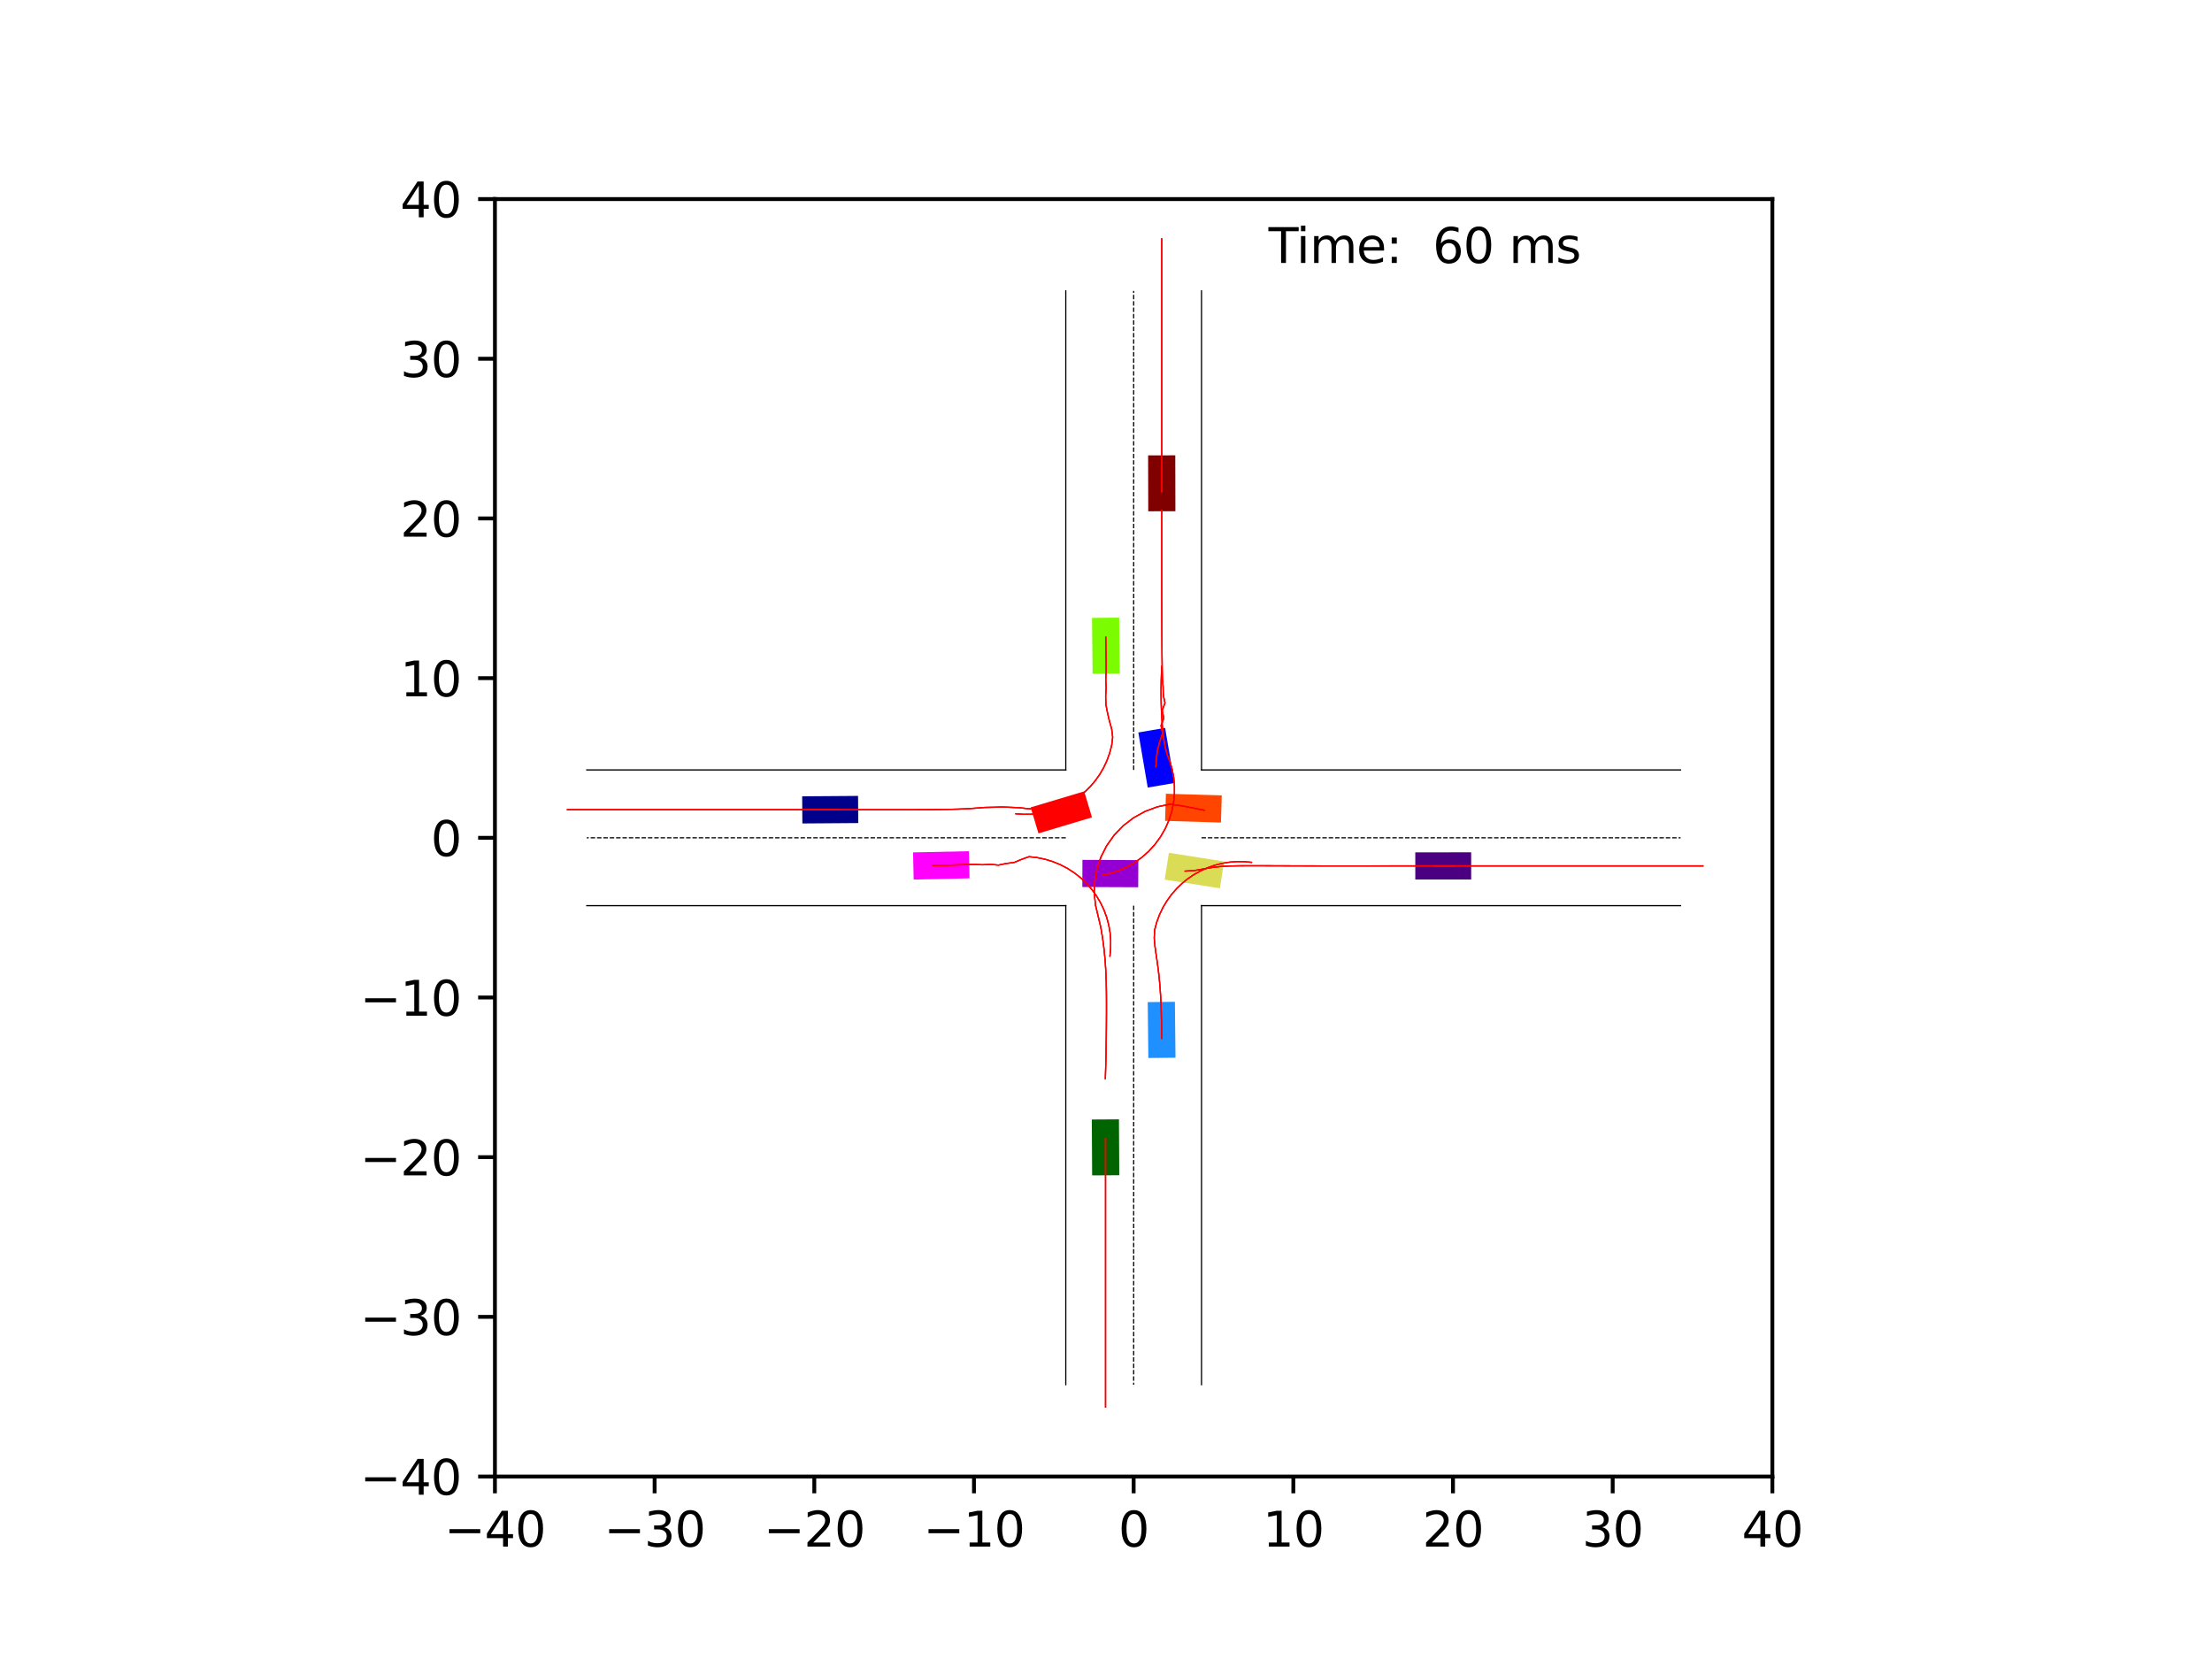 <?xml version="1.0" encoding="utf-8" standalone="no"?>
<!DOCTYPE svg PUBLIC "-//W3C//DTD SVG 1.1//EN"
  "http://www.w3.org/Graphics/SVG/1.1/DTD/svg11.dtd">
<svg xmlns:xlink="http://www.w3.org/1999/xlink" width="460.8pt" height="345.6pt" viewBox="0 0 460.8 345.6" xmlns="http://www.w3.org/2000/svg" version="1.1">
 <defs>
  <style type="text/css">*{stroke-linejoin: round; stroke-linecap: butt}</style>
 </defs>
 <g id="figure_1">
  <g id="patch_1">
   <path d="M 0 345.6 
L 460.8 345.6 
L 460.8 0 
L 0 0 
z
" style="fill: #ffffff"/>
  </g>
  <g id="axes_1">
   <g id="patch_2">
    <path d="M 103.104 307.584 
L 369.216 307.584 
L 369.216 41.472 
L 103.104 41.472 
z
" style="fill: #ffffff"/>
   </g>
   <g id="patch_3">
    <path d="M 178.75 165.803 
L 167.108 165.888 
L 167.149 171.542 
L 178.791 171.458 
z
" clip-path="url(#pd0ef933ae7)" style="fill: #00008b"/>
   </g>
   <g id="patch_4">
    <path d="M 244.856 106.497 
L 244.83 94.854 
L 239.175 94.867 
L 239.201 106.509 
z
" clip-path="url(#pd0ef933ae7)" style="fill: #800000"/>
   </g>
   <g id="patch_5">
    <path d="M 227.443 233.214 
L 227.512 244.856 
L 233.166 244.822 
L 233.098 233.18 
z
" clip-path="url(#pd0ef933ae7)" style="fill: #006400"/>
   </g>
   <g id="patch_6">
    <path d="M 294.833 183.215 
L 306.475 183.208 
L 306.472 177.553 
L 294.829 177.56 
z
" clip-path="url(#pd0ef933ae7)" style="fill: #4b0082"/>
   </g>
   <g id="patch_7">
    <path d="M 244.669 163.11 
L 242.709 151.634 
L 237.135 152.586 
L 239.094 164.062 
z
" clip-path="url(#pd0ef933ae7)" style="fill: #0000ff"/>
   </g>
   <g id="patch_8">
    <path d="M 225.861 164.854 
L 214.707 168.192 
L 216.329 173.61 
L 227.482 170.272 
z
" clip-path="url(#pd0ef933ae7)" style="fill: #ff0000"/>
   </g>
   <g id="patch_9">
    <path d="M 242.62 183.24 
L 254.122 185.047 
L 254.999 179.46 
L 243.498 177.653 
z
" clip-path="url(#pd0ef933ae7)" style="fill: #dbdc56"/>
   </g>
   <g id="patch_10">
    <path d="M 225.468 184.78 
L 237.11 184.832 
L 237.135 179.177 
L 225.493 179.126 
z
" clip-path="url(#pd0ef933ae7)" style="fill: #9400d3"/>
   </g>
   <g id="patch_11">
    <path d="M 244.875 220.338 
L 244.749 208.696 
L 239.095 208.758 
L 239.221 220.399 
z
" clip-path="url(#pd0ef933ae7)" style="fill: #1e90ff"/>
   </g>
   <g id="patch_12">
    <path d="M 254.516 165.699 
L 242.879 165.347 
L 242.708 170.999 
L 254.345 171.351 
z
" clip-path="url(#pd0ef933ae7)" style="fill: #ff4500"/>
   </g>
   <g id="patch_13">
    <path d="M 227.484 128.722 
L 227.604 140.364 
L 233.259 140.306 
L 233.139 128.664 
z
" clip-path="url(#pd0ef933ae7)" style="fill: #7cfc00"/>
   </g>
   <g id="patch_14">
    <path d="M 190.33 183.224 
L 201.97 182.971 
L 201.847 177.317 
L 190.207 177.571 
z
" clip-path="url(#pd0ef933ae7)" style="fill: #ff00ff"/>
   </g>
   <g id="matplotlib.axis_1">
    <g id="xtick_1">
     <g id="line2d_1">
      <defs>
       <path id="m651c348da2" d="M 0 0 
L 0 3.5 
" style="stroke: #000000; stroke-width: 0.8"/>
      </defs>
      <g>
       <use xlink:href="#m651c348da2" x="103.104" y="307.584" style="stroke: #000000; stroke-width: 0.8"/>
      </g>
     </g>
     <g id="text_1">
      <!-- −40 -->
      <g transform="translate(92.552 322.182) scale(0.1 -0.1)">
       <defs>
        <path id="DejaVuSans-2212" d="M 678 2272 
L 4684 2272 
L 4684 1741 
L 678 1741 
L 678 2272 
z
" transform="scale(0.016)"/>
        <path id="DejaVuSans-34" d="M 2419 4116 
L 825 1625 
L 2419 1625 
L 2419 4116 
z
M 2253 4666 
L 3047 4666 
L 3047 1625 
L 3713 1625 
L 3713 1100 
L 3047 1100 
L 3047 0 
L 2419 0 
L 2419 1100 
L 313 1100 
L 313 1709 
L 2253 4666 
z
" transform="scale(0.016)"/>
        <path id="DejaVuSans-30" d="M 2034 4250 
Q 1547 4250 1301 3770 
Q 1056 3291 1056 2328 
Q 1056 1369 1301 889 
Q 1547 409 2034 409 
Q 2525 409 2770 889 
Q 3016 1369 3016 2328 
Q 3016 3291 2770 3770 
Q 2525 4250 2034 4250 
z
M 2034 4750 
Q 2819 4750 3233 4129 
Q 3647 3509 3647 2328 
Q 3647 1150 3233 529 
Q 2819 -91 2034 -91 
Q 1250 -91 836 529 
Q 422 1150 422 2328 
Q 422 3509 836 4129 
Q 1250 4750 2034 4750 
z
" transform="scale(0.016)"/>
       </defs>
       <use xlink:href="#DejaVuSans-2212"/>
       <use xlink:href="#DejaVuSans-34" x="83.789"/>
       <use xlink:href="#DejaVuSans-30" x="147.412"/>
      </g>
     </g>
    </g>
    <g id="xtick_2">
     <g id="line2d_2">
      <g>
       <use xlink:href="#m651c348da2" x="136.368" y="307.584" style="stroke: #000000; stroke-width: 0.8"/>
      </g>
     </g>
     <g id="text_2">
      <!-- −30 -->
      <g transform="translate(125.816 322.182) scale(0.1 -0.1)">
       <defs>
        <path id="DejaVuSans-33" d="M 2597 2516 
Q 3050 2419 3304 2112 
Q 3559 1806 3559 1356 
Q 3559 666 3084 287 
Q 2609 -91 1734 -91 
Q 1441 -91 1130 -33 
Q 819 25 488 141 
L 488 750 
Q 750 597 1062 519 
Q 1375 441 1716 441 
Q 2309 441 2620 675 
Q 2931 909 2931 1356 
Q 2931 1769 2642 2001 
Q 2353 2234 1838 2234 
L 1294 2234 
L 1294 2753 
L 1863 2753 
Q 2328 2753 2575 2939 
Q 2822 3125 2822 3475 
Q 2822 3834 2567 4026 
Q 2313 4219 1838 4219 
Q 1578 4219 1281 4162 
Q 984 4106 628 3988 
L 628 4550 
Q 988 4650 1302 4700 
Q 1616 4750 1894 4750 
Q 2613 4750 3031 4423 
Q 3450 4097 3450 3541 
Q 3450 3153 3228 2886 
Q 3006 2619 2597 2516 
z
" transform="scale(0.016)"/>
       </defs>
       <use xlink:href="#DejaVuSans-2212"/>
       <use xlink:href="#DejaVuSans-33" x="83.789"/>
       <use xlink:href="#DejaVuSans-30" x="147.412"/>
      </g>
     </g>
    </g>
    <g id="xtick_3">
     <g id="line2d_3">
      <g>
       <use xlink:href="#m651c348da2" x="169.632" y="307.584" style="stroke: #000000; stroke-width: 0.8"/>
      </g>
     </g>
     <g id="text_3">
      <!-- −20 -->
      <g transform="translate(159.08 322.182) scale(0.1 -0.1)">
       <defs>
        <path id="DejaVuSans-32" d="M 1228 531 
L 3431 531 
L 3431 0 
L 469 0 
L 469 531 
Q 828 903 1448 1529 
Q 2069 2156 2228 2338 
Q 2531 2678 2651 2914 
Q 2772 3150 2772 3378 
Q 2772 3750 2511 3984 
Q 2250 4219 1831 4219 
Q 1534 4219 1204 4116 
Q 875 4013 500 3803 
L 500 4441 
Q 881 4594 1212 4672 
Q 1544 4750 1819 4750 
Q 2544 4750 2975 4387 
Q 3406 4025 3406 3419 
Q 3406 3131 3298 2873 
Q 3191 2616 2906 2266 
Q 2828 2175 2409 1742 
Q 1991 1309 1228 531 
z
" transform="scale(0.016)"/>
       </defs>
       <use xlink:href="#DejaVuSans-2212"/>
       <use xlink:href="#DejaVuSans-32" x="83.789"/>
       <use xlink:href="#DejaVuSans-30" x="147.412"/>
      </g>
     </g>
    </g>
    <g id="xtick_4">
     <g id="line2d_4">
      <g>
       <use xlink:href="#m651c348da2" x="202.896" y="307.584" style="stroke: #000000; stroke-width: 0.8"/>
      </g>
     </g>
     <g id="text_4">
      <!-- −10 -->
      <g transform="translate(192.344 322.182) scale(0.1 -0.1)">
       <defs>
        <path id="DejaVuSans-31" d="M 794 531 
L 1825 531 
L 1825 4091 
L 703 3866 
L 703 4441 
L 1819 4666 
L 2450 4666 
L 2450 531 
L 3481 531 
L 3481 0 
L 794 0 
L 794 531 
z
" transform="scale(0.016)"/>
       </defs>
       <use xlink:href="#DejaVuSans-2212"/>
       <use xlink:href="#DejaVuSans-31" x="83.789"/>
       <use xlink:href="#DejaVuSans-30" x="147.412"/>
      </g>
     </g>
    </g>
    <g id="xtick_5">
     <g id="line2d_5">
      <g>
       <use xlink:href="#m651c348da2" x="236.16" y="307.584" style="stroke: #000000; stroke-width: 0.8"/>
      </g>
     </g>
     <g id="text_5">
      <!-- 0 -->
      <g transform="translate(232.979 322.182) scale(0.1 -0.1)">
       <use xlink:href="#DejaVuSans-30"/>
      </g>
     </g>
    </g>
    <g id="xtick_6">
     <g id="line2d_6">
      <g>
       <use xlink:href="#m651c348da2" x="269.424" y="307.584" style="stroke: #000000; stroke-width: 0.8"/>
      </g>
     </g>
     <g id="text_6">
      <!-- 10 -->
      <g transform="translate(263.062 322.182) scale(0.1 -0.1)">
       <use xlink:href="#DejaVuSans-31"/>
       <use xlink:href="#DejaVuSans-30" x="63.623"/>
      </g>
     </g>
    </g>
    <g id="xtick_7">
     <g id="line2d_7">
      <g>
       <use xlink:href="#m651c348da2" x="302.688" y="307.584" style="stroke: #000000; stroke-width: 0.8"/>
      </g>
     </g>
     <g id="text_7">
      <!-- 20 -->
      <g transform="translate(296.325 322.182) scale(0.1 -0.1)">
       <use xlink:href="#DejaVuSans-32"/>
       <use xlink:href="#DejaVuSans-30" x="63.623"/>
      </g>
     </g>
    </g>
    <g id="xtick_8">
     <g id="line2d_8">
      <g>
       <use xlink:href="#m651c348da2" x="335.952" y="307.584" style="stroke: #000000; stroke-width: 0.8"/>
      </g>
     </g>
     <g id="text_8">
      <!-- 30 -->
      <g transform="translate(329.589 322.182) scale(0.1 -0.1)">
       <use xlink:href="#DejaVuSans-33"/>
       <use xlink:href="#DejaVuSans-30" x="63.623"/>
      </g>
     </g>
    </g>
    <g id="xtick_9">
     <g id="line2d_9">
      <g>
       <use xlink:href="#m651c348da2" x="369.216" y="307.584" style="stroke: #000000; stroke-width: 0.8"/>
      </g>
     </g>
     <g id="text_9">
      <!-- 40 -->
      <g transform="translate(362.853 322.182) scale(0.1 -0.1)">
       <use xlink:href="#DejaVuSans-34"/>
       <use xlink:href="#DejaVuSans-30" x="63.623"/>
      </g>
     </g>
    </g>
   </g>
   <g id="matplotlib.axis_2">
    <g id="ytick_1">
     <g id="line2d_10">
      <defs>
       <path id="m8860c357ce" d="M 0 0 
L -3.5 0 
" style="stroke: #000000; stroke-width: 0.8"/>
      </defs>
      <g>
       <use xlink:href="#m8860c357ce" x="103.104" y="307.584" style="stroke: #000000; stroke-width: 0.8"/>
      </g>
     </g>
     <g id="text_10">
      <!-- −40 -->
      <g transform="translate(74.999 311.383) scale(0.1 -0.1)">
       <use xlink:href="#DejaVuSans-2212"/>
       <use xlink:href="#DejaVuSans-34" x="83.789"/>
       <use xlink:href="#DejaVuSans-30" x="147.412"/>
      </g>
     </g>
    </g>
    <g id="ytick_2">
     <g id="line2d_11">
      <g>
       <use xlink:href="#m8860c357ce" x="103.104" y="274.32" style="stroke: #000000; stroke-width: 0.8"/>
      </g>
     </g>
     <g id="text_11">
      <!-- −30 -->
      <g transform="translate(74.999 278.119) scale(0.1 -0.1)">
       <use xlink:href="#DejaVuSans-2212"/>
       <use xlink:href="#DejaVuSans-33" x="83.789"/>
       <use xlink:href="#DejaVuSans-30" x="147.412"/>
      </g>
     </g>
    </g>
    <g id="ytick_3">
     <g id="line2d_12">
      <g>
       <use xlink:href="#m8860c357ce" x="103.104" y="241.056" style="stroke: #000000; stroke-width: 0.8"/>
      </g>
     </g>
     <g id="text_12">
      <!-- −20 -->
      <g transform="translate(74.999 244.855) scale(0.1 -0.1)">
       <use xlink:href="#DejaVuSans-2212"/>
       <use xlink:href="#DejaVuSans-32" x="83.789"/>
       <use xlink:href="#DejaVuSans-30" x="147.412"/>
      </g>
     </g>
    </g>
    <g id="ytick_4">
     <g id="line2d_13">
      <g>
       <use xlink:href="#m8860c357ce" x="103.104" y="207.792" style="stroke: #000000; stroke-width: 0.8"/>
      </g>
     </g>
     <g id="text_13">
      <!-- −10 -->
      <g transform="translate(74.999 211.591) scale(0.1 -0.1)">
       <use xlink:href="#DejaVuSans-2212"/>
       <use xlink:href="#DejaVuSans-31" x="83.789"/>
       <use xlink:href="#DejaVuSans-30" x="147.412"/>
      </g>
     </g>
    </g>
    <g id="ytick_5">
     <g id="line2d_14">
      <g>
       <use xlink:href="#m8860c357ce" x="103.104" y="174.528" style="stroke: #000000; stroke-width: 0.8"/>
      </g>
     </g>
     <g id="text_14">
      <!-- 0 -->
      <g transform="translate(89.742 178.327) scale(0.1 -0.1)">
       <use xlink:href="#DejaVuSans-30"/>
      </g>
     </g>
    </g>
    <g id="ytick_6">
     <g id="line2d_15">
      <g>
       <use xlink:href="#m8860c357ce" x="103.104" y="141.264" style="stroke: #000000; stroke-width: 0.8"/>
      </g>
     </g>
     <g id="text_15">
      <!-- 10 -->
      <g transform="translate(83.379 145.063) scale(0.1 -0.1)">
       <use xlink:href="#DejaVuSans-31"/>
       <use xlink:href="#DejaVuSans-30" x="63.623"/>
      </g>
     </g>
    </g>
    <g id="ytick_7">
     <g id="line2d_16">
      <g>
       <use xlink:href="#m8860c357ce" x="103.104" y="108" style="stroke: #000000; stroke-width: 0.8"/>
      </g>
     </g>
     <g id="text_16">
      <!-- 20 -->
      <g transform="translate(83.379 111.799) scale(0.1 -0.1)">
       <use xlink:href="#DejaVuSans-32"/>
       <use xlink:href="#DejaVuSans-30" x="63.623"/>
      </g>
     </g>
    </g>
    <g id="ytick_8">
     <g id="line2d_17">
      <g>
       <use xlink:href="#m8860c357ce" x="103.104" y="74.736" style="stroke: #000000; stroke-width: 0.8"/>
      </g>
     </g>
     <g id="text_17">
      <!-- 30 -->
      <g transform="translate(83.379 78.535) scale(0.1 -0.1)">
       <use xlink:href="#DejaVuSans-33"/>
       <use xlink:href="#DejaVuSans-30" x="63.623"/>
      </g>
     </g>
    </g>
    <g id="ytick_9">
     <g id="line2d_18">
      <g>
       <use xlink:href="#m8860c357ce" x="103.104" y="41.472" style="stroke: #000000; stroke-width: 0.8"/>
      </g>
     </g>
     <g id="text_18">
      <!-- 40 -->
      <g transform="translate(83.379 45.271) scale(0.1 -0.1)">
       <use xlink:href="#DejaVuSans-34"/>
       <use xlink:href="#DejaVuSans-30" x="63.623"/>
      </g>
     </g>
    </g>
   </g>
   <g id="line2d_19">
    <path d="M 250.297 288.457 
L 250.297 188.665 
" clip-path="url(#pd0ef933ae7)" style="fill: none; stroke: #000000; stroke-width: 0.25; stroke-linecap: square"/>
   </g>
   <g id="line2d_20">
    <path d="M 250.297 188.665 
L 350.089 188.665 
" clip-path="url(#pd0ef933ae7)" style="fill: none; stroke: #000000; stroke-width: 0.25; stroke-linecap: square"/>
   </g>
   <g id="line2d_21">
    <path d="M 350.089 160.391 
L 250.297 160.391 
" clip-path="url(#pd0ef933ae7)" style="fill: none; stroke: #000000; stroke-width: 0.25; stroke-linecap: square"/>
   </g>
   <g id="line2d_22">
    <path d="M 250.297 160.391 
L 250.297 60.599 
" clip-path="url(#pd0ef933ae7)" style="fill: none; stroke: #000000; stroke-width: 0.25; stroke-linecap: square"/>
   </g>
   <g id="line2d_23">
    <path d="M 222.023 60.599 
L 222.023 160.391 
" clip-path="url(#pd0ef933ae7)" style="fill: none; stroke: #000000; stroke-width: 0.25; stroke-linecap: square"/>
   </g>
   <g id="line2d_24">
    <path d="M 222.023 160.391 
L 122.231 160.391 
" clip-path="url(#pd0ef933ae7)" style="fill: none; stroke: #000000; stroke-width: 0.25; stroke-linecap: square"/>
   </g>
   <g id="line2d_25">
    <path d="M 122.231 188.665 
L 222.023 188.665 
" clip-path="url(#pd0ef933ae7)" style="fill: none; stroke: #000000; stroke-width: 0.25; stroke-linecap: square"/>
   </g>
   <g id="line2d_26">
    <path d="M 222.023 188.665 
L 222.023 288.457 
" clip-path="url(#pd0ef933ae7)" style="fill: none; stroke: #000000; stroke-width: 0.25; stroke-linecap: square"/>
   </g>
   <g id="line2d_27">
    <path d="M 250.297 174.528 
L 350.089 174.528 
" clip-path="url(#pd0ef933ae7)" style="fill: none; stroke-dasharray: 0.925,0.4; stroke-dashoffset: 0; stroke: #000000; stroke-width: 0.25"/>
   </g>
   <g id="line2d_28">
    <path d="M 236.16 160.391 
L 236.16 60.599 
" clip-path="url(#pd0ef933ae7)" style="fill: none; stroke-dasharray: 0.925,0.4; stroke-dashoffset: 0; stroke: #000000; stroke-width: 0.25"/>
   </g>
   <g id="line2d_29">
    <path d="M 222.023 174.528 
L 122.231 174.528 
" clip-path="url(#pd0ef933ae7)" style="fill: none; stroke-dasharray: 0.925,0.4; stroke-dashoffset: 0; stroke: #000000; stroke-width: 0.25"/>
   </g>
   <g id="line2d_30">
    <path d="M 236.16 188.665 
L 236.16 288.457 
" clip-path="url(#pd0ef933ae7)" style="fill: none; stroke-dasharray: 0.925,0.4; stroke-dashoffset: 0; stroke: #000000; stroke-width: 0.25"/>
   </g>
   <g id="line2d_31">
    <path d="M 174.838 168.673 
L 172.95 168.673 
L 171.062 168.673 
L 169.174 168.672 
L 167.286 168.672 
L 165.398 168.672 
L 163.51 168.672 
L 161.622 168.672 
L 159.734 168.672 
L 157.847 168.672 
L 155.959 168.672 
L 154.072 168.672 
L 152.184 168.672 
L 150.297 168.672 
L 148.409 168.672 
L 146.522 168.672 
L 144.634 168.672 
L 142.747 168.672 
L 140.859 168.672 
L 138.972 168.672 
L 137.084 168.672 
L 135.197 168.672 
L 133.309 168.672 
L 131.422 168.672 
L 129.534 168.672 
L 127.647 168.672 
L 125.759 168.672 
L 123.872 168.672 
L 121.984 168.672 
L 120.097 168.672 
L 118.209 168.672 
" clip-path="url(#pd0ef933ae7)" style="fill: none; stroke: #ff0000; stroke-opacity: 0.2; stroke-width: 0.25; stroke-linecap: square"/>
   </g>
   <g id="line2d_32">
    <path d="M 174.838 168.673 
L 172.95 168.673 
L 171.062 168.673 
L 169.174 168.672 
L 167.286 168.672 
L 165.398 168.672 
L 163.51 168.672 
L 161.622 168.672 
L 159.734 168.672 
L 157.847 168.672 
L 155.959 168.672 
L 154.072 168.672 
L 152.184 168.672 
L 150.297 168.672 
L 148.409 168.672 
L 146.522 168.672 
L 144.634 168.672 
L 142.747 168.672 
L 140.859 168.672 
L 138.972 168.672 
L 137.084 168.672 
L 135.197 168.672 
L 133.309 168.672 
L 131.422 168.672 
L 129.534 168.672 
L 127.647 168.672 
L 125.759 168.672 
L 123.872 168.672 
L 121.984 168.672 
L 120.097 168.672 
L 118.209 168.672 
" clip-path="url(#pd0ef933ae7)" style="fill: none; stroke: #ff0000; stroke-opacity: 0.4; stroke-width: 0.25; stroke-linecap: square"/>
   </g>
   <g id="line2d_33">
    <path d="M 174.838 168.673 
L 172.95 168.673 
L 171.062 168.673 
L 169.174 168.672 
L 167.286 168.672 
L 165.398 168.672 
L 163.51 168.672 
L 161.622 168.672 
L 159.734 168.672 
L 157.847 168.672 
L 155.959 168.672 
L 154.072 168.672 
L 152.184 168.672 
L 150.297 168.672 
L 148.409 168.672 
L 146.522 168.672 
L 144.634 168.672 
L 142.747 168.672 
L 140.859 168.672 
L 138.972 168.672 
L 137.084 168.672 
L 135.197 168.672 
L 133.309 168.672 
L 131.422 168.672 
L 129.534 168.672 
L 127.647 168.672 
L 125.759 168.672 
L 123.872 168.672 
L 121.984 168.672 
L 120.097 168.672 
L 118.209 168.672 
" clip-path="url(#pd0ef933ae7)" style="fill: none; stroke: #ff0000; stroke-opacity: 0.6; stroke-width: 0.25; stroke-linecap: square"/>
   </g>
   <g id="line2d_34">
    <path d="M 174.838 168.673 
L 172.95 168.673 
L 171.062 168.673 
L 169.174 168.672 
L 167.286 168.672 
L 165.398 168.672 
L 163.51 168.672 
L 161.622 168.672 
L 159.734 168.672 
L 157.847 168.672 
L 155.959 168.672 
L 154.072 168.672 
L 152.184 168.672 
L 150.297 168.672 
L 148.409 168.672 
L 146.522 168.672 
L 144.634 168.672 
L 142.747 168.672 
L 140.859 168.672 
L 138.972 168.672 
L 137.084 168.672 
L 135.197 168.672 
L 133.309 168.672 
L 131.422 168.672 
L 129.534 168.672 
L 127.647 168.672 
L 125.759 168.672 
L 123.872 168.672 
L 121.984 168.672 
L 120.097 168.672 
L 118.209 168.672 
" clip-path="url(#pd0ef933ae7)" style="fill: none; stroke: #ff0000; stroke-opacity: 0.8; stroke-width: 0.25; stroke-linecap: square"/>
   </g>
   <g id="line2d_35">
    <path d="M 174.838 168.673 
L 172.95 168.673 
L 171.062 168.673 
L 169.174 168.672 
L 167.286 168.672 
L 165.398 168.672 
L 163.51 168.672 
L 161.622 168.672 
L 159.734 168.672 
L 157.847 168.672 
L 155.959 168.672 
L 154.072 168.672 
L 152.184 168.672 
L 150.297 168.672 
L 148.409 168.672 
L 146.522 168.672 
L 144.634 168.672 
L 142.747 168.672 
L 140.859 168.672 
L 138.972 168.672 
L 137.084 168.672 
L 135.197 168.672 
L 133.309 168.672 
L 131.422 168.672 
L 129.534 168.672 
L 127.647 168.672 
L 125.759 168.672 
L 123.872 168.672 
L 121.984 168.672 
L 120.097 168.672 
L 118.209 168.672 
" clip-path="url(#pd0ef933ae7)" style="fill: none; stroke: #ff0000; stroke-width: 0.25; stroke-linecap: square"/>
   </g>
   <g id="line2d_36">
    <path d="M 242.016 102.438 
L 242.016 100.682 
L 242.016 98.925 
L 242.016 97.169 
L 242.016 95.413 
L 242.016 93.657 
L 242.016 91.901 
L 242.016 90.145 
L 242.016 88.389 
L 242.016 86.633 
L 242.016 84.877 
L 242.016 83.121 
L 242.016 81.365 
L 242.016 79.609 
L 242.016 77.853 
L 242.016 76.097 
L 242.016 74.341 
L 242.016 72.585 
L 242.016 70.829 
L 242.016 69.073 
L 242.016 67.317 
L 242.016 65.561 
L 242.016 63.804 
L 242.016 62.048 
L 242.016 60.292 
L 242.016 58.536 
L 242.016 56.78 
L 242.016 55.024 
L 242.016 53.268 
L 242.016 51.512 
L 242.016 49.755 
" clip-path="url(#pd0ef933ae7)" style="fill: none; stroke: #ff0000; stroke-opacity: 0.2; stroke-width: 0.25; stroke-linecap: square"/>
   </g>
   <g id="line2d_37">
    <path d="M 242.016 102.438 
L 242.016 100.682 
L 242.016 98.925 
L 242.016 97.169 
L 242.016 95.413 
L 242.016 93.657 
L 242.016 91.901 
L 242.016 90.145 
L 242.016 88.389 
L 242.016 86.633 
L 242.016 84.877 
L 242.016 83.121 
L 242.016 81.365 
L 242.016 79.609 
L 242.016 77.853 
L 242.016 76.097 
L 242.016 74.341 
L 242.016 72.585 
L 242.016 70.829 
L 242.016 69.073 
L 242.016 67.317 
L 242.016 65.561 
L 242.016 63.804 
L 242.016 62.048 
L 242.016 60.292 
L 242.016 58.536 
L 242.016 56.78 
L 242.016 55.024 
L 242.016 53.268 
L 242.016 51.512 
L 242.016 49.755 
" clip-path="url(#pd0ef933ae7)" style="fill: none; stroke: #ff0000; stroke-opacity: 0.4; stroke-width: 0.25; stroke-linecap: square"/>
   </g>
   <g id="line2d_38">
    <path d="M 242.016 102.438 
L 242.016 100.682 
L 242.016 98.925 
L 242.016 97.169 
L 242.016 95.413 
L 242.016 93.657 
L 242.016 91.901 
L 242.016 90.145 
L 242.016 88.389 
L 242.016 86.633 
L 242.016 84.877 
L 242.016 83.121 
L 242.016 81.365 
L 242.016 79.609 
L 242.016 77.853 
L 242.016 76.097 
L 242.016 74.341 
L 242.016 72.585 
L 242.016 70.829 
L 242.016 69.073 
L 242.016 67.317 
L 242.016 65.561 
L 242.016 63.804 
L 242.016 62.048 
L 242.016 60.292 
L 242.016 58.536 
L 242.016 56.78 
L 242.016 55.024 
L 242.016 53.268 
L 242.016 51.512 
L 242.016 49.755 
" clip-path="url(#pd0ef933ae7)" style="fill: none; stroke: #ff0000; stroke-opacity: 0.6; stroke-width: 0.25; stroke-linecap: square"/>
   </g>
   <g id="line2d_39">
    <path d="M 242.016 102.438 
L 242.016 100.682 
L 242.016 98.925 
L 242.016 97.169 
L 242.016 95.413 
L 242.016 93.657 
L 242.016 91.901 
L 242.016 90.145 
L 242.016 88.389 
L 242.016 86.633 
L 242.016 84.877 
L 242.016 83.121 
L 242.016 81.365 
L 242.016 79.609 
L 242.016 77.853 
L 242.016 76.097 
L 242.016 74.341 
L 242.016 72.585 
L 242.016 70.829 
L 242.016 69.073 
L 242.016 67.317 
L 242.016 65.561 
L 242.016 63.804 
L 242.016 62.048 
L 242.016 60.292 
L 242.016 58.536 
L 242.016 56.78 
L 242.016 55.024 
L 242.016 53.268 
L 242.016 51.512 
L 242.016 49.755 
" clip-path="url(#pd0ef933ae7)" style="fill: none; stroke: #ff0000; stroke-opacity: 0.8; stroke-width: 0.25; stroke-linecap: square"/>
   </g>
   <g id="line2d_40">
    <path d="M 242.016 102.438 
L 242.016 100.682 
L 242.016 98.925 
L 242.016 97.169 
L 242.016 95.413 
L 242.016 93.657 
L 242.016 91.901 
L 242.016 90.145 
L 242.016 88.389 
L 242.016 86.633 
L 242.016 84.877 
L 242.016 83.121 
L 242.016 81.365 
L 242.016 79.609 
L 242.016 77.853 
L 242.016 76.097 
L 242.016 74.341 
L 242.016 72.585 
L 242.016 70.829 
L 242.016 69.073 
L 242.016 67.317 
L 242.016 65.561 
L 242.016 63.804 
L 242.016 62.048 
L 242.016 60.292 
L 242.016 58.536 
L 242.016 56.78 
L 242.016 55.024 
L 242.016 53.268 
L 242.016 51.512 
L 242.016 49.755 
" clip-path="url(#pd0ef933ae7)" style="fill: none; stroke: #ff0000; stroke-width: 0.25; stroke-linecap: square"/>
   </g>
   <g id="line2d_41">
    <path d="M 230.305 237.15 
L 230.305 239.018 
L 230.304 240.886 
L 230.304 242.753 
L 230.304 244.619 
L 230.304 246.486 
L 230.304 248.351 
L 230.304 250.217 
L 230.304 252.083 
L 230.304 253.948 
L 230.304 255.813 
L 230.304 257.678 
L 230.304 259.543 
L 230.304 261.408 
L 230.304 263.273 
L 230.304 265.138 
L 230.304 267.003 
L 230.304 268.868 
L 230.304 270.733 
L 230.304 272.598 
L 230.304 274.463 
L 230.304 276.328 
L 230.304 278.193 
L 230.304 280.058 
L 230.304 281.923 
L 230.304 283.788 
L 230.304 285.653 
L 230.304 287.519 
L 230.304 289.384 
L 230.304 291.249 
L 230.304 293.114 
" clip-path="url(#pd0ef933ae7)" style="fill: none; stroke: #ff0000; stroke-opacity: 0.2; stroke-width: 0.25; stroke-linecap: square"/>
   </g>
   <g id="line2d_42">
    <path d="M 230.305 237.15 
L 230.305 239.018 
L 230.304 240.886 
L 230.304 242.753 
L 230.304 244.619 
L 230.304 246.486 
L 230.304 248.351 
L 230.304 250.217 
L 230.304 252.083 
L 230.304 253.948 
L 230.304 255.813 
L 230.304 257.678 
L 230.304 259.543 
L 230.304 261.408 
L 230.304 263.273 
L 230.304 265.138 
L 230.304 267.003 
L 230.304 268.868 
L 230.304 270.733 
L 230.304 272.598 
L 230.304 274.463 
L 230.304 276.328 
L 230.304 278.193 
L 230.304 280.058 
L 230.304 281.923 
L 230.304 283.788 
L 230.304 285.653 
L 230.304 287.519 
L 230.304 289.384 
L 230.304 291.249 
L 230.304 293.114 
" clip-path="url(#pd0ef933ae7)" style="fill: none; stroke: #ff0000; stroke-opacity: 0.4; stroke-width: 0.25; stroke-linecap: square"/>
   </g>
   <g id="line2d_43">
    <path d="M 230.305 237.15 
L 230.305 239.018 
L 230.304 240.886 
L 230.304 242.753 
L 230.304 244.619 
L 230.304 246.486 
L 230.304 248.351 
L 230.304 250.217 
L 230.304 252.083 
L 230.304 253.948 
L 230.304 255.813 
L 230.304 257.678 
L 230.304 259.543 
L 230.304 261.408 
L 230.304 263.273 
L 230.304 265.138 
L 230.304 267.003 
L 230.304 268.868 
L 230.304 270.733 
L 230.304 272.598 
L 230.304 274.463 
L 230.304 276.328 
L 230.304 278.193 
L 230.304 280.058 
L 230.304 281.923 
L 230.304 283.788 
L 230.304 285.653 
L 230.304 287.519 
L 230.304 289.384 
L 230.304 291.249 
L 230.304 293.114 
" clip-path="url(#pd0ef933ae7)" style="fill: none; stroke: #ff0000; stroke-opacity: 0.6; stroke-width: 0.25; stroke-linecap: square"/>
   </g>
   <g id="line2d_44">
    <path d="M 230.305 237.15 
L 230.305 239.018 
L 230.304 240.886 
L 230.304 242.753 
L 230.304 244.619 
L 230.304 246.486 
L 230.304 248.351 
L 230.304 250.217 
L 230.304 252.083 
L 230.304 253.948 
L 230.304 255.813 
L 230.304 257.678 
L 230.304 259.543 
L 230.304 261.408 
L 230.304 263.273 
L 230.304 265.138 
L 230.304 267.003 
L 230.304 268.868 
L 230.304 270.733 
L 230.304 272.598 
L 230.304 274.463 
L 230.304 276.328 
L 230.304 278.193 
L 230.304 280.058 
L 230.304 281.923 
L 230.304 283.788 
L 230.304 285.653 
L 230.304 287.519 
L 230.304 289.384 
L 230.304 291.249 
L 230.304 293.114 
" clip-path="url(#pd0ef933ae7)" style="fill: none; stroke: #ff0000; stroke-opacity: 0.8; stroke-width: 0.25; stroke-linecap: square"/>
   </g>
   <g id="line2d_45">
    <path d="M 230.305 237.15 
L 230.305 239.018 
L 230.304 240.886 
L 230.304 242.753 
L 230.304 244.619 
L 230.304 246.486 
L 230.304 248.351 
L 230.304 250.217 
L 230.304 252.083 
L 230.304 253.948 
L 230.304 255.813 
L 230.304 257.678 
L 230.304 259.543 
L 230.304 261.408 
L 230.304 263.273 
L 230.304 265.138 
L 230.304 267.003 
L 230.304 268.868 
L 230.304 270.733 
L 230.304 272.598 
L 230.304 274.463 
L 230.304 276.328 
L 230.304 278.193 
L 230.304 280.058 
L 230.304 281.923 
L 230.304 283.788 
L 230.304 285.653 
L 230.304 287.519 
L 230.304 289.384 
L 230.304 291.249 
L 230.304 293.114 
" clip-path="url(#pd0ef933ae7)" style="fill: none; stroke: #ff0000; stroke-width: 0.25; stroke-linecap: square"/>
   </g>
   <g id="line2d_46">
    <path d="M 298.785 180.384 
L 300.652 180.384 
L 302.519 180.384 
L 304.386 180.384 
L 306.252 180.384 
L 308.118 180.384 
L 309.983 180.384 
L 311.849 180.384 
L 313.714 180.384 
L 315.579 180.384 
L 317.445 180.384 
L 319.31 180.384 
L 321.175 180.384 
L 323.04 180.384 
L 324.905 180.384 
L 326.77 180.384 
L 328.635 180.384 
L 330.5 180.384 
L 332.365 180.384 
L 334.23 180.384 
L 336.095 180.384 
L 337.96 180.384 
L 339.825 180.384 
L 341.69 180.384 
L 343.555 180.384 
L 345.42 180.384 
L 347.285 180.384 
L 349.151 180.384 
L 351.016 180.384 
L 352.881 180.384 
L 354.746 180.384 
" clip-path="url(#pd0ef933ae7)" style="fill: none; stroke: #ff0000; stroke-opacity: 0.2; stroke-width: 0.25; stroke-linecap: square"/>
   </g>
   <g id="line2d_47">
    <path d="M 298.785 180.384 
L 300.652 180.384 
L 302.519 180.384 
L 304.386 180.384 
L 306.252 180.384 
L 308.118 180.384 
L 309.983 180.384 
L 311.849 180.384 
L 313.714 180.384 
L 315.579 180.384 
L 317.445 180.384 
L 319.31 180.384 
L 321.175 180.384 
L 323.04 180.384 
L 324.905 180.384 
L 326.77 180.384 
L 328.635 180.384 
L 330.5 180.384 
L 332.365 180.384 
L 334.23 180.384 
L 336.095 180.384 
L 337.96 180.384 
L 339.825 180.384 
L 341.69 180.384 
L 343.555 180.384 
L 345.42 180.384 
L 347.285 180.384 
L 349.151 180.384 
L 351.016 180.384 
L 352.881 180.384 
L 354.746 180.384 
" clip-path="url(#pd0ef933ae7)" style="fill: none; stroke: #ff0000; stroke-opacity: 0.4; stroke-width: 0.25; stroke-linecap: square"/>
   </g>
   <g id="line2d_48">
    <path d="M 298.785 180.384 
L 300.652 180.384 
L 302.519 180.384 
L 304.386 180.384 
L 306.252 180.384 
L 308.118 180.384 
L 309.983 180.384 
L 311.849 180.384 
L 313.714 180.384 
L 315.579 180.384 
L 317.445 180.384 
L 319.31 180.384 
L 321.175 180.384 
L 323.04 180.384 
L 324.905 180.384 
L 326.77 180.384 
L 328.635 180.384 
L 330.5 180.384 
L 332.365 180.384 
L 334.23 180.384 
L 336.095 180.384 
L 337.96 180.384 
L 339.825 180.384 
L 341.69 180.384 
L 343.555 180.384 
L 345.42 180.384 
L 347.285 180.384 
L 349.151 180.384 
L 351.016 180.384 
L 352.881 180.384 
L 354.746 180.384 
" clip-path="url(#pd0ef933ae7)" style="fill: none; stroke: #ff0000; stroke-opacity: 0.6; stroke-width: 0.25; stroke-linecap: square"/>
   </g>
   <g id="line2d_49">
    <path d="M 298.785 180.384 
L 300.652 180.384 
L 302.519 180.384 
L 304.386 180.384 
L 306.252 180.384 
L 308.118 180.384 
L 309.983 180.384 
L 311.849 180.384 
L 313.714 180.384 
L 315.579 180.384 
L 317.445 180.384 
L 319.31 180.384 
L 321.175 180.384 
L 323.04 180.384 
L 324.905 180.384 
L 326.77 180.384 
L 328.635 180.384 
L 330.5 180.384 
L 332.365 180.384 
L 334.23 180.384 
L 336.095 180.384 
L 337.96 180.384 
L 339.825 180.384 
L 341.69 180.384 
L 343.555 180.384 
L 345.42 180.384 
L 347.285 180.384 
L 349.151 180.384 
L 351.016 180.384 
L 352.881 180.384 
L 354.746 180.384 
" clip-path="url(#pd0ef933ae7)" style="fill: none; stroke: #ff0000; stroke-opacity: 0.8; stroke-width: 0.25; stroke-linecap: square"/>
   </g>
   <g id="line2d_50">
    <path d="M 298.785 180.384 
L 300.652 180.384 
L 302.519 180.384 
L 304.386 180.384 
L 306.252 180.384 
L 308.118 180.384 
L 309.983 180.384 
L 311.849 180.384 
L 313.714 180.384 
L 315.579 180.384 
L 317.445 180.384 
L 319.31 180.384 
L 321.175 180.384 
L 323.04 180.384 
L 324.905 180.384 
L 326.77 180.384 
L 328.635 180.384 
L 330.5 180.384 
L 332.365 180.384 
L 334.23 180.384 
L 336.095 180.384 
L 337.96 180.384 
L 339.825 180.384 
L 341.69 180.384 
L 343.555 180.384 
L 345.42 180.384 
L 347.285 180.384 
L 349.151 180.384 
L 351.016 180.384 
L 352.881 180.384 
L 354.746 180.384 
" clip-path="url(#pd0ef933ae7)" style="fill: none; stroke: #ff0000; stroke-width: 0.25; stroke-linecap: square"/>
   </g>
   <g id="line2d_51">
    <path d="M 240.803 159.729 
L 240.901 157.848 
L 241.182 156.064 
L 241.621 154.383 
L 242.203 152.8 
L 241.869 151.177 
L 242.437 149.632 
L 242.102 148.015 
L 242.678 146.455 
L 242.337 144.807 
L 242.291 143.104 
L 242.155 141.382 
L 242.107 139.633 
L 242.083 137.861 
L 242.066 136.069 
L 242.054 134.259 
L 242.043 132.434 
L 242.035 130.598 
L 242.028 128.751 
L 242.024 126.896 
L 242.02 125.035 
L 242.018 123.168 
L 242.016 121.299 
L 242.014 119.426 
L 242.013 117.552 
L 242.012 115.677 
L 242.012 113.802 
L 242.012 111.926 
L 242.012 110.051 
L 242.013 108.176 
L 242.014 106.301 
" clip-path="url(#pd0ef933ae7)" style="fill: none; stroke: #ff0000; stroke-opacity: 0.2; stroke-width: 0.25; stroke-linecap: square"/>
   </g>
   <g id="line2d_52">
    <path d="M 240.803 159.729 
L 240.902 157.848 
L 241.183 156.064 
L 241.622 154.383 
L 242.204 152.8 
L 241.871 151.177 
L 242.44 149.631 
L 242.106 148.015 
L 242.683 146.455 
L 242.343 144.807 
L 242.296 143.103 
L 242.16 141.382 
L 242.113 139.632 
L 242.088 137.86 
L 242.071 136.068 
L 242.058 134.259 
L 242.047 132.434 
L 242.039 130.597 
L 242.032 128.75 
L 242.027 126.896 
L 242.024 125.034 
L 242.021 123.168 
L 242.019 121.298 
L 242.017 119.426 
L 242.016 117.552 
L 242.015 115.677 
L 242.015 113.802 
L 242.015 111.926 
L 242.015 110.051 
L 242.016 108.176 
L 242.017 106.301 
" clip-path="url(#pd0ef933ae7)" style="fill: none; stroke: #ff0000; stroke-opacity: 0.4; stroke-width: 0.25; stroke-linecap: square"/>
   </g>
   <g id="line2d_53">
    <path d="M 240.803 159.729 
L 240.903 157.848 
L 241.184 156.064 
L 241.623 154.383 
L 242.201 152.799 
L 241.868 151.175 
L 242.439 149.631 
L 242.106 148.014 
L 242.683 146.454 
L 242.344 144.806 
L 242.298 143.103 
L 242.161 141.381 
L 242.113 139.631 
L 242.088 137.859 
L 242.071 136.067 
L 242.058 134.258 
L 242.047 132.433 
L 242.038 130.597 
L 242.031 128.75 
L 242.026 126.895 
L 242.022 125.034 
L 242.019 123.168 
L 242.017 121.298 
L 242.016 119.426 
L 242.014 117.552 
L 242.013 115.677 
L 242.013 113.801 
L 242.013 111.926 
L 242.013 110.051 
L 242.013 108.176 
L 242.015 106.301 
" clip-path="url(#pd0ef933ae7)" style="fill: none; stroke: #ff0000; stroke-opacity: 0.6; stroke-width: 0.25; stroke-linecap: square"/>
   </g>
   <g id="line2d_54">
    <path d="M 240.803 159.729 
L 240.902 157.848 
L 241.184 156.064 
L 241.622 154.382 
L 242.199 152.798 
L 241.867 151.174 
L 242.439 149.63 
L 242.107 148.013 
L 242.685 146.454 
L 242.346 144.806 
L 242.3 143.102 
L 242.163 141.38 
L 242.115 139.631 
L 242.09 137.859 
L 242.072 136.067 
L 242.059 134.257 
L 242.048 132.433 
L 242.038 130.596 
L 242.032 128.749 
L 242.026 126.895 
L 242.023 125.034 
L 242.02 123.168 
L 242.018 121.298 
L 242.016 119.425 
L 242.015 117.551 
L 242.014 115.677 
L 242.014 113.802 
L 242.013 111.926 
L 242.014 110.051 
L 242.015 108.176 
L 242.016 106.301 
" clip-path="url(#pd0ef933ae7)" style="fill: none; stroke: #ff0000; stroke-opacity: 0.8; stroke-width: 0.25; stroke-linecap: square"/>
   </g>
   <g id="line2d_55">
    <path d="M 240.803 159.729 
L 240.902 157.848 
L 241.182 156.064 
L 241.621 154.382 
L 242.2 152.799 
L 241.87 151.175 
L 242.441 149.63 
L 242.109 148.013 
L 242.687 146.453 
L 242.349 144.805 
L 242.303 143.101 
L 242.166 141.38 
L 242.117 139.63 
L 242.091 137.858 
L 242.074 136.066 
L 242.059 134.257 
L 242.048 132.432 
L 242.038 130.596 
L 242.031 128.749 
L 242.026 126.894 
L 242.022 125.033 
L 242.019 123.167 
L 242.017 121.298 
L 242.015 119.425 
L 242.014 117.551 
L 242.013 115.677 
L 242.012 113.802 
L 242.012 111.927 
L 242.013 110.051 
L 242.014 108.176 
L 242.015 106.301 
" clip-path="url(#pd0ef933ae7)" style="fill: none; stroke: #ff0000; stroke-width: 0.25; stroke-linecap: square"/>
   </g>
   <g id="line2d_56">
    <path d="M 222.66 168.421 
L 221.097 169.236 
L 219.345 169.177 
L 217.608 168.949 
L 215.895 168.556 
L 214.131 168.473 
L 212.365 168.278 
L 210.579 168.204 
L 208.78 168.131 
L 206.97 168.191 
L 205.148 168.225 
L 203.323 168.365 
L 201.489 168.485 
L 199.645 168.558 
L 197.794 168.603 
L 195.939 168.632 
L 194.08 168.651 
L 192.217 168.664 
L 190.352 168.672 
L 188.486 168.678 
L 186.619 168.682 
L 184.75 168.684 
L 182.882 168.685 
L 181.013 168.685 
L 179.144 168.684 
L 177.275 168.682 
L 175.406 168.68 
L 173.537 168.678 
L 171.668 168.676 
L 169.799 168.673 
L 167.93 168.67 
" clip-path="url(#pd0ef933ae7)" style="fill: none; stroke: #ff0000; stroke-opacity: 0.2; stroke-width: 0.25; stroke-linecap: square"/>
   </g>
   <g id="line2d_57">
    <path d="M 222.66 168.421 
L 221.095 169.233 
L 219.343 169.173 
L 217.606 168.946 
L 215.894 168.55 
L 214.13 168.464 
L 212.364 168.265 
L 210.577 168.188 
L 208.779 168.113 
L 206.968 168.173 
L 205.147 168.209 
L 203.322 168.353 
L 201.487 168.479 
L 199.644 168.555 
L 197.793 168.603 
L 195.938 168.634 
L 194.078 168.654 
L 192.216 168.666 
L 190.351 168.675 
L 188.485 168.68 
L 186.617 168.683 
L 184.749 168.685 
L 182.881 168.684 
L 181.012 168.683 
L 179.143 168.682 
L 177.274 168.68 
L 175.405 168.678 
L 173.536 168.677 
L 171.668 168.675 
L 169.799 168.673 
L 167.93 168.671 
" clip-path="url(#pd0ef933ae7)" style="fill: none; stroke: #ff0000; stroke-opacity: 0.4; stroke-width: 0.25; stroke-linecap: square"/>
   </g>
   <g id="line2d_58">
    <path d="M 222.66 168.421 
L 221.095 169.233 
L 219.343 169.172 
L 217.606 168.945 
L 215.893 168.549 
L 214.129 168.462 
L 212.364 168.262 
L 210.577 168.185 
L 208.778 168.11 
L 206.968 168.169 
L 205.147 168.206 
L 203.321 168.351 
L 201.487 168.477 
L 199.643 168.554 
L 197.793 168.602 
L 195.938 168.633 
L 194.078 168.653 
L 192.216 168.666 
L 190.351 168.674 
L 188.485 168.679 
L 186.617 168.682 
L 184.749 168.683 
L 182.88 168.683 
L 181.012 168.682 
L 179.143 168.68 
L 177.274 168.678 
L 175.405 168.677 
L 173.536 168.675 
L 171.667 168.674 
L 169.799 168.672 
L 167.93 168.67 
" clip-path="url(#pd0ef933ae7)" style="fill: none; stroke: #ff0000; stroke-opacity: 0.6; stroke-width: 0.25; stroke-linecap: square"/>
   </g>
   <g id="line2d_59">
    <path d="M 222.66 168.421 
L 221.095 169.232 
L 219.343 169.172 
L 217.606 168.943 
L 215.893 168.548 
L 214.129 168.461 
L 212.364 168.26 
L 210.577 168.182 
L 208.778 168.107 
L 206.968 168.166 
L 205.146 168.204 
L 203.321 168.349 
L 201.487 168.476 
L 199.643 168.554 
L 197.793 168.603 
L 195.937 168.634 
L 194.078 168.654 
L 192.215 168.666 
L 190.351 168.675 
L 188.484 168.68 
L 186.617 168.683 
L 184.749 168.684 
L 182.88 168.683 
L 181.011 168.682 
L 179.143 168.68 
L 177.274 168.678 
L 175.405 168.677 
L 173.536 168.676 
L 171.667 168.674 
L 169.799 168.673 
L 167.93 168.671 
" clip-path="url(#pd0ef933ae7)" style="fill: none; stroke: #ff0000; stroke-opacity: 0.8; stroke-width: 0.25; stroke-linecap: square"/>
   </g>
   <g id="line2d_60">
    <path d="M 222.66 168.421 
L 221.095 169.232 
L 219.343 169.172 
L 217.605 168.942 
L 215.893 168.548 
L 214.129 168.46 
L 212.364 168.259 
L 210.577 168.181 
L 208.778 168.105 
L 206.967 168.165 
L 205.146 168.202 
L 203.321 168.349 
L 201.487 168.477 
L 199.643 168.555 
L 197.793 168.604 
L 195.937 168.635 
L 194.078 168.655 
L 192.215 168.668 
L 190.351 168.676 
L 188.484 168.681 
L 186.617 168.683 
L 184.749 168.684 
L 182.88 168.684 
L 181.011 168.682 
L 179.142 168.68 
L 177.274 168.678 
L 175.405 168.677 
L 173.536 168.675 
L 171.667 168.674 
L 169.799 168.673 
L 167.93 168.671 
" clip-path="url(#pd0ef933ae7)" style="fill: none; stroke: #ff0000; stroke-width: 0.25; stroke-linecap: square"/>
   </g>
   <g id="line2d_61">
    <path d="M 246.892 181.473 
L 248.81 181.351 
L 250.686 181.029 
L 252.546 180.707 
L 254.41 180.499 
L 256.276 180.401 
L 258.138 180.362 
L 259.997 180.352 
L 261.856 180.352 
L 263.715 180.356 
L 265.575 180.362 
L 267.437 180.368 
L 269.301 180.374 
L 271.168 180.378 
L 273.037 180.382 
L 274.908 180.384 
L 276.781 180.385 
L 278.657 180.386 
L 280.535 180.386 
L 282.414 180.385 
L 284.294 180.385 
L 286.176 180.384 
L 288.058 180.384 
L 289.941 180.383 
L 291.825 180.383 
L 293.708 180.383 
L 295.592 180.383 
L 297.475 180.383 
L 299.359 180.383 
L 301.241 180.384 
L 303.124 180.384 
" clip-path="url(#pd0ef933ae7)" style="fill: none; stroke: #ff0000; stroke-opacity: 0.2; stroke-width: 0.25; stroke-linecap: square"/>
   </g>
   <g id="line2d_62">
    <path d="M 246.892 181.473 
L 248.81 181.351 
L 250.685 181.029 
L 252.545 180.706 
L 254.41 180.498 
L 256.275 180.399 
L 258.137 180.361 
L 259.996 180.351 
L 261.855 180.351 
L 263.713 180.355 
L 265.573 180.361 
L 267.435 180.367 
L 269.299 180.373 
L 271.166 180.378 
L 273.034 180.381 
L 274.906 180.384 
L 276.779 180.385 
L 278.655 180.385 
L 280.532 180.385 
L 282.412 180.385 
L 284.292 180.385 
L 286.174 180.384 
L 288.057 180.384 
L 289.94 180.383 
L 291.824 180.383 
L 293.708 180.383 
L 295.592 180.383 
L 297.476 180.383 
L 299.359 180.383 
L 301.242 180.384 
L 303.125 180.384 
" clip-path="url(#pd0ef933ae7)" style="fill: none; stroke: #ff0000; stroke-opacity: 0.4; stroke-width: 0.25; stroke-linecap: square"/>
   </g>
   <g id="line2d_63">
    <path d="M 246.892 181.473 
L 248.81 181.349 
L 250.686 181.028 
L 252.545 180.705 
L 254.409 180.497 
L 256.274 180.398 
L 258.136 180.36 
L 259.995 180.35 
L 261.854 180.35 
L 263.712 180.355 
L 265.572 180.361 
L 267.434 180.367 
L 269.297 180.373 
L 271.164 180.378 
L 273.032 180.381 
L 274.904 180.384 
L 276.777 180.385 
L 278.653 180.386 
L 280.53 180.386 
L 282.41 180.385 
L 284.291 180.385 
L 286.173 180.384 
L 288.056 180.384 
L 289.939 180.384 
L 291.823 180.383 
L 293.707 180.383 
L 295.592 180.383 
L 297.476 180.384 
L 299.359 180.384 
L 301.243 180.384 
L 303.126 180.384 
" clip-path="url(#pd0ef933ae7)" style="fill: none; stroke: #ff0000; stroke-opacity: 0.6; stroke-width: 0.25; stroke-linecap: square"/>
   </g>
   <g id="line2d_64">
    <path d="M 246.892 181.473 
L 248.81 181.348 
L 250.686 181.028 
L 252.545 180.704 
L 254.409 180.496 
L 256.274 180.398 
L 258.135 180.36 
L 259.994 180.35 
L 261.852 180.351 
L 263.711 180.355 
L 265.57 180.361 
L 267.432 180.368 
L 269.296 180.374 
L 271.162 180.378 
L 273.03 180.382 
L 274.902 180.385 
L 276.775 180.386 
L 278.651 180.386 
L 280.529 180.386 
L 282.408 180.386 
L 284.289 180.385 
L 286.171 180.385 
L 288.054 180.384 
L 289.938 180.384 
L 291.822 180.384 
L 293.707 180.384 
L 295.591 180.384 
L 297.476 180.384 
L 299.36 180.384 
L 301.243 180.384 
L 303.127 180.384 
" clip-path="url(#pd0ef933ae7)" style="fill: none; stroke: #ff0000; stroke-opacity: 0.8; stroke-width: 0.25; stroke-linecap: square"/>
   </g>
   <g id="line2d_65">
    <path d="M 246.892 181.473 
L 248.81 181.35 
L 250.685 181.029 
L 252.545 180.705 
L 254.409 180.496 
L 256.273 180.398 
L 258.134 180.36 
L 259.993 180.351 
L 261.851 180.351 
L 263.709 180.355 
L 265.569 180.362 
L 267.43 180.368 
L 269.294 180.374 
L 271.16 180.379 
L 273.028 180.383 
L 274.899 180.385 
L 276.773 180.386 
L 278.649 180.387 
L 280.527 180.387 
L 282.406 180.386 
L 284.287 180.386 
L 286.17 180.385 
L 288.053 180.385 
L 289.937 180.384 
L 291.821 180.384 
L 293.706 180.384 
L 295.591 180.384 
L 297.476 180.384 
L 299.36 180.384 
L 301.244 180.384 
L 303.128 180.384 
" clip-path="url(#pd0ef933ae7)" style="fill: none; stroke: #ff0000; stroke-width: 0.25; stroke-linecap: square"/>
   </g>
   <g id="line2d_66">
    <path d="M 229.626 182.29 
L 231.302 181.978 
L 232.97 181.422 
L 234.625 180.687 
L 236.245 179.765 
L 237.806 178.652 
L 239.281 177.348 
L 240.63 175.868 
L 241.81 174.248 
L 242.788 172.534 
L 243.557 170.765 
L 244.12 168.97 
L 244.484 167.175 
L 244.662 165.397 
L 244.665 163.654 
L 244.505 161.959 
L 244.195 160.321 
L 243.745 158.749 
L 243.165 157.248 
L 242.748 155.716 
L 242.473 154.17 
L 242.276 152.624 
L 242.131 151.082 
L 242.024 149.542 
L 241.948 148.006 
L 241.898 146.471 
L 241.873 144.938 
L 241.871 143.407 
L 241.893 141.876 
L 241.94 140.347 
L 242.013 138.819 
" clip-path="url(#pd0ef933ae7)" style="fill: none; stroke: #ff0000; stroke-opacity: 0.2; stroke-width: 0.25; stroke-linecap: square"/>
   </g>
   <g id="line2d_67">
    <path d="M 229.626 182.29 
L 231.302 181.978 
L 232.97 181.423 
L 234.625 180.688 
L 236.246 179.766 
L 237.807 178.653 
L 239.281 177.349 
L 240.63 175.868 
L 241.81 174.248 
L 242.788 172.533 
L 243.557 170.764 
L 244.119 168.969 
L 244.483 167.173 
L 244.661 165.395 
L 244.663 163.652 
L 244.503 161.957 
L 244.193 160.32 
L 243.742 158.747 
L 243.162 157.246 
L 242.744 155.715 
L 242.47 154.169 
L 242.273 152.624 
L 242.128 151.082 
L 242.021 149.543 
L 241.946 148.007 
L 241.897 146.473 
L 241.872 144.94 
L 241.871 143.409 
L 241.894 141.879 
L 241.942 140.35 
L 242.015 138.823 
" clip-path="url(#pd0ef933ae7)" style="fill: none; stroke: #ff0000; stroke-opacity: 0.4; stroke-width: 0.25; stroke-linecap: square"/>
   </g>
   <g id="line2d_68">
    <path d="M 229.626 182.29 
L 231.302 181.978 
L 232.97 181.424 
L 234.626 180.69 
L 236.247 179.769 
L 237.808 178.655 
L 239.282 177.35 
L 240.628 175.867 
L 241.805 174.244 
L 242.782 172.529 
L 243.55 170.759 
L 244.112 168.964 
L 244.478 167.168 
L 244.656 165.39 
L 244.659 163.647 
L 244.5 161.952 
L 244.189 160.314 
L 243.739 158.742 
L 243.158 157.241 
L 242.74 155.71 
L 242.465 154.165 
L 242.269 152.619 
L 242.124 151.078 
L 242.019 149.539 
L 241.944 148.003 
L 241.896 146.47 
L 241.872 144.938 
L 241.872 143.407 
L 241.896 141.878 
L 241.945 140.35 
L 242.019 138.823 
" clip-path="url(#pd0ef933ae7)" style="fill: none; stroke: #ff0000; stroke-opacity: 0.6; stroke-width: 0.25; stroke-linecap: square"/>
   </g>
   <g id="line2d_69">
    <path d="M 229.626 182.29 
L 231.302 181.979 
L 232.97 181.424 
L 234.627 180.691 
L 236.248 179.77 
L 237.809 178.657 
L 239.283 177.351 
L 240.629 175.867 
L 241.804 174.244 
L 242.781 172.528 
L 243.549 170.758 
L 244.112 168.963 
L 244.477 167.167 
L 244.656 165.389 
L 244.66 163.645 
L 244.5 161.95 
L 244.189 160.313 
L 243.739 158.74 
L 243.159 157.24 
L 242.739 155.709 
L 242.465 154.163 
L 242.268 152.619 
L 242.124 151.077 
L 242.019 149.539 
L 241.945 148.003 
L 241.898 146.47 
L 241.875 144.939 
L 241.876 143.409 
L 241.9 141.88 
L 241.949 140.352 
L 242.024 138.826 
" clip-path="url(#pd0ef933ae7)" style="fill: none; stroke: #ff0000; stroke-opacity: 0.8; stroke-width: 0.25; stroke-linecap: square"/>
   </g>
   <g id="line2d_70">
    <path d="M 229.626 182.29 
L 231.302 181.979 
L 232.97 181.424 
L 234.626 180.689 
L 236.247 179.767 
L 237.809 178.654 
L 239.283 177.349 
L 240.631 175.867 
L 241.809 174.245 
L 242.787 172.529 
L 243.555 170.759 
L 244.117 168.964 
L 244.482 167.168 
L 244.66 165.389 
L 244.662 163.646 
L 244.502 161.95 
L 244.191 160.313 
L 243.74 158.741 
L 243.16 157.24 
L 242.74 155.71 
L 242.465 154.165 
L 242.268 152.62 
L 242.124 151.079 
L 242.019 149.541 
L 241.945 148.006 
L 241.898 146.473 
L 241.875 144.942 
L 241.876 143.412 
L 241.901 141.884 
L 241.95 140.357 
L 242.024 138.831 
" clip-path="url(#pd0ef933ae7)" style="fill: none; stroke: #ff0000; stroke-width: 0.25; stroke-linecap: square"/>
   </g>
   <g id="line2d_71">
    <path d="M 242.003 216.312 
L 241.983 214.548 
L 241.954 212.785 
L 241.912 211.023 
L 241.853 209.262 
L 241.769 207.504 
L 241.655 205.75 
L 241.505 204.001 
L 241.315 202.26 
L 241.089 200.53 
L 240.842 198.811 
L 240.608 197.099 
L 240.462 195.39 
L 240.549 193.691 
L 240.99 192.065 
L 241.574 190.504 
L 242.289 189.02 
L 243.126 187.622 
L 244.074 186.32 
L 245.122 185.12 
L 246.26 184.028 
L 247.477 183.046 
L 248.765 182.178 
L 250.116 181.427 
L 251.523 180.793 
L 252.981 180.28 
L 254.481 179.89 
L 256.014 179.628 
L 257.568 179.497 
L 259.129 179.499 
L 260.686 179.634 
" clip-path="url(#pd0ef933ae7)" style="fill: none; stroke: #ff0000; stroke-opacity: 0.2; stroke-width: 0.25; stroke-linecap: square"/>
   </g>
   <g id="line2d_72">
    <path d="M 242.003 216.312 
L 241.983 214.548 
L 241.955 212.785 
L 241.913 211.023 
L 241.854 209.262 
L 241.77 207.504 
L 241.656 205.75 
L 241.505 204.001 
L 241.315 202.261 
L 241.088 200.53 
L 240.839 198.811 
L 240.604 197.1 
L 240.456 195.391 
L 240.543 193.692 
L 240.983 192.065 
L 241.565 190.503 
L 242.28 189.018 
L 243.116 187.619 
L 244.063 186.316 
L 245.111 185.115 
L 246.248 184.022 
L 247.466 183.04 
L 248.755 182.172 
L 250.107 181.421 
L 251.516 180.788 
L 252.976 180.277 
L 254.479 179.889 
L 256.014 179.63 
L 257.569 179.502 
L 259.133 179.507 
L 260.691 179.645 
" clip-path="url(#pd0ef933ae7)" style="fill: none; stroke: #ff0000; stroke-opacity: 0.4; stroke-width: 0.25; stroke-linecap: square"/>
   </g>
   <g id="line2d_73">
    <path d="M 242.003 216.312 
L 241.984 214.548 
L 241.955 212.785 
L 241.914 211.023 
L 241.855 209.262 
L 241.771 207.504 
L 241.657 205.75 
L 241.506 204.001 
L 241.315 202.261 
L 241.087 200.531 
L 240.837 198.812 
L 240.6 197.101 
L 240.452 195.392 
L 240.539 193.693 
L 240.98 192.066 
L 241.563 190.504 
L 242.278 189.019 
L 243.115 187.621 
L 244.062 186.317 
L 245.109 185.115 
L 246.246 184.021 
L 247.463 183.037 
L 248.752 182.167 
L 250.104 181.415 
L 251.514 180.78 
L 252.974 180.268 
L 254.478 179.88 
L 256.014 179.621 
L 257.571 179.494 
L 259.136 179.501 
L 260.696 179.642 
" clip-path="url(#pd0ef933ae7)" style="fill: none; stroke: #ff0000; stroke-opacity: 0.6; stroke-width: 0.25; stroke-linecap: square"/>
   </g>
   <g id="line2d_74">
    <path d="M 242.003 216.312 
L 241.985 214.548 
L 241.958 212.785 
L 241.919 211.024 
L 241.861 209.264 
L 241.778 207.506 
L 241.664 205.753 
L 241.513 204.006 
L 241.32 202.267 
L 241.089 200.538 
L 240.834 198.821 
L 240.594 197.111 
L 240.443 195.403 
L 240.534 193.705 
L 240.975 192.08 
L 241.557 190.518 
L 242.272 189.034 
L 243.107 187.635 
L 244.054 186.331 
L 245.1 185.129 
L 246.236 184.033 
L 247.453 183.047 
L 248.741 182.175 
L 250.094 181.419 
L 251.504 180.782 
L 252.967 180.266 
L 254.474 179.875 
L 256.014 179.614 
L 257.575 179.486 
L 259.145 179.492 
L 260.71 179.635 
" clip-path="url(#pd0ef933ae7)" style="fill: none; stroke: #ff0000; stroke-opacity: 0.8; stroke-width: 0.25; stroke-linecap: square"/>
   </g>
   <g id="line2d_75">
    <path d="M 242.003 216.312 
L 241.985 214.548 
L 241.959 212.785 
L 241.919 211.024 
L 241.862 209.264 
L 241.78 207.507 
L 241.666 205.753 
L 241.514 204.006 
L 241.321 202.267 
L 241.089 200.539 
L 240.834 198.822 
L 240.593 197.113 
L 240.441 195.405 
L 240.533 193.707 
L 240.973 192.082 
L 241.556 190.521 
L 242.269 189.036 
L 243.105 187.637 
L 244.051 186.333 
L 245.097 185.13 
L 246.233 184.034 
L 247.449 183.048 
L 248.738 182.176 
L 250.091 181.42 
L 251.502 180.782 
L 252.965 180.266 
L 254.472 179.875 
L 256.013 179.614 
L 257.575 179.486 
L 259.146 179.493 
L 260.711 179.636 
" clip-path="url(#pd0ef933ae7)" style="fill: none; stroke: #ff0000; stroke-width: 0.25; stroke-linecap: square"/>
   </g>
   <g id="line2d_76">
    <path d="M 250.922 168.8 
L 248.613 168.344 
L 246.211 167.862 
L 243.692 167.526 
L 241.124 168.074 
L 238.599 169.01 
L 236.197 170.331 
L 234.009 172.011 
L 232.113 173.989 
L 230.56 176.193 
L 229.366 178.556 
L 228.539 181.023 
L 228.078 183.538 
L 227.977 186.052 
L 228.219 188.514 
L 228.785 190.88 
L 229.327 193.21 
L 229.704 195.537 
L 230 197.845 
L 230.219 200.137 
L 230.368 202.413 
L 230.456 204.675 
L 230.499 206.926 
L 230.514 209.166 
L 230.515 211.399 
L 230.504 213.627 
L 230.482 215.852 
L 230.449 218.074 
L 230.401 220.296 
L 230.337 222.515 
L 230.258 224.734 
" clip-path="url(#pd0ef933ae7)" style="fill: none; stroke: #ff0000; stroke-opacity: 0.2; stroke-width: 0.25; stroke-linecap: square"/>
   </g>
   <g id="line2d_77">
    <path d="M 250.922 168.8 
L 248.612 168.345 
L 246.211 167.863 
L 243.691 167.527 
L 241.122 168.074 
L 238.595 169.008 
L 236.192 170.328 
L 233.998 172.001 
L 232.093 173.972 
L 230.531 176.171 
L 229.336 178.535 
L 228.514 181.003 
L 228.061 183.522 
L 227.964 186.036 
L 228.209 188.499 
L 228.774 190.865 
L 229.321 193.195 
L 229.701 195.521 
L 229.998 197.828 
L 230.217 200.119 
L 230.365 202.395 
L 230.451 204.656 
L 230.493 206.905 
L 230.506 209.144 
L 230.506 211.375 
L 230.495 213.602 
L 230.475 215.824 
L 230.443 218.045 
L 230.398 220.264 
L 230.339 222.482 
L 230.264 224.698 
" clip-path="url(#pd0ef933ae7)" style="fill: none; stroke: #ff0000; stroke-opacity: 0.4; stroke-width: 0.25; stroke-linecap: square"/>
   </g>
   <g id="line2d_78">
    <path d="M 250.922 168.8 
L 248.612 168.346 
L 246.21 167.864 
L 243.69 167.527 
L 241.121 168.073 
L 238.593 169.008 
L 236.188 170.327 
L 233.998 172.006 
L 232.1 173.985 
L 230.544 176.19 
L 229.349 178.555 
L 228.521 181.023 
L 228.061 183.54 
L 227.961 186.056 
L 228.208 188.519 
L 228.774 190.886 
L 229.324 193.215 
L 229.705 195.541 
L 230.002 197.848 
L 230.22 200.139 
L 230.365 202.414 
L 230.449 204.675 
L 230.487 206.923 
L 230.498 209.16 
L 230.496 211.39 
L 230.483 213.615 
L 230.462 215.836 
L 230.431 218.055 
L 230.387 220.272 
L 230.33 222.488 
L 230.259 224.703 
" clip-path="url(#pd0ef933ae7)" style="fill: none; stroke: #ff0000; stroke-opacity: 0.6; stroke-width: 0.25; stroke-linecap: square"/>
   </g>
   <g id="line2d_79">
    <path d="M 250.922 168.8 
L 248.612 168.348 
L 246.21 167.866 
L 243.69 167.528 
L 241.119 168.073 
L 238.591 169.008 
L 236.187 170.33 
L 233.991 172.004 
L 232.085 173.977 
L 230.522 176.178 
L 229.327 178.544 
L 228.505 181.015 
L 228.052 183.535 
L 227.956 186.052 
L 228.201 188.516 
L 228.768 190.883 
L 229.323 193.211 
L 229.707 195.537 
L 230.005 197.844 
L 230.223 200.135 
L 230.367 202.409 
L 230.449 204.669 
L 230.486 206.916 
L 230.494 209.153 
L 230.492 211.382 
L 230.479 213.605 
L 230.459 215.825 
L 230.429 218.042 
L 230.387 220.258 
L 230.333 222.472 
L 230.266 224.685 
" clip-path="url(#pd0ef933ae7)" style="fill: none; stroke: #ff0000; stroke-opacity: 0.8; stroke-width: 0.25; stroke-linecap: square"/>
   </g>
   <g id="line2d_80">
    <path d="M 250.922 168.8 
L 248.612 168.349 
L 246.209 167.867 
L 243.689 167.528 
L 241.117 168.073 
L 238.588 169.006 
L 236.181 170.325 
L 233.988 172.004 
L 232.088 173.984 
L 230.531 176.191 
L 229.335 178.558 
L 228.507 181.028 
L 228.048 183.548 
L 227.95 186.066 
L 228.198 188.53 
L 228.767 190.897 
L 229.326 193.225 
L 229.712 195.551 
L 230.01 197.858 
L 230.227 200.149 
L 230.369 202.423 
L 230.448 204.682 
L 230.483 206.929 
L 230.49 209.164 
L 230.485 211.392 
L 230.471 213.614 
L 230.45 215.832 
L 230.421 218.048 
L 230.381 220.262 
L 230.329 222.475 
L 230.265 224.687 
" clip-path="url(#pd0ef933ae7)" style="fill: none; stroke: #ff0000; stroke-width: 0.25; stroke-linecap: square"/>
   </g>
   <g id="line2d_81">
    <path d="M 230.347 132.751 
L 230.372 134.514 
L 230.399 136.277 
L 230.425 138.038 
L 230.432 139.798 
L 230.357 141.556 
L 230.434 143.311 
L 230.334 145.062 
L 230.394 146.81 
L 230.719 148.524 
L 231.1 150.217 
L 231.554 151.881 
L 231.752 153.582 
L 231.564 155.27 
L 231.137 156.896 
L 230.569 158.458 
L 229.87 159.945 
L 229.049 161.346 
L 228.118 162.654 
L 227.088 163.861 
L 225.967 164.964 
L 224.767 165.957 
L 223.494 166.837 
L 222.157 167.604 
L 220.763 168.253 
L 219.316 168.783 
L 217.825 169.189 
L 216.3 169.469 
L 214.753 169.618 
L 213.196 169.634 
L 211.643 169.517 
" clip-path="url(#pd0ef933ae7)" style="fill: none; stroke: #ff0000; stroke-opacity: 0.2; stroke-width: 0.25; stroke-linecap: square"/>
   </g>
   <g id="line2d_82">
    <path d="M 230.347 132.751 
L 230.372 134.514 
L 230.399 136.277 
L 230.424 138.038 
L 230.431 139.798 
L 230.355 141.554 
L 230.432 143.309 
L 230.331 145.06 
L 230.391 146.808 
L 230.72 148.52 
L 231.112 150.211 
L 231.576 151.872 
L 231.779 153.573 
L 231.581 155.259 
L 231.156 156.886 
L 230.589 158.449 
L 229.89 159.937 
L 229.071 161.339 
L 228.14 162.648 
L 227.11 163.858 
L 225.989 164.962 
L 224.788 165.957 
L 223.514 166.84 
L 222.175 167.608 
L 220.776 168.259 
L 219.326 168.79 
L 217.83 169.197 
L 216.299 169.476 
L 214.745 169.623 
L 213.182 169.638 
L 211.622 169.518 
" clip-path="url(#pd0ef933ae7)" style="fill: none; stroke: #ff0000; stroke-opacity: 0.4; stroke-width: 0.25; stroke-linecap: square"/>
   </g>
   <g id="line2d_83">
    <path d="M 230.347 132.751 
L 230.372 134.514 
L 230.399 136.277 
L 230.424 138.038 
L 230.432 139.797 
L 230.355 141.554 
L 230.432 143.309 
L 230.331 145.059 
L 230.391 146.807 
L 230.721 148.519 
L 231.114 150.209 
L 231.58 151.871 
L 231.784 153.571 
L 231.584 155.257 
L 231.159 156.884 
L 230.593 158.447 
L 229.894 159.935 
L 229.075 161.338 
L 228.145 162.647 
L 227.115 163.857 
L 225.994 164.962 
L 224.792 165.957 
L 223.518 166.84 
L 222.178 167.608 
L 220.78 168.259 
L 219.328 168.79 
L 217.831 169.197 
L 216.299 169.475 
L 214.745 169.622 
L 213.18 169.636 
L 211.619 169.516 
" clip-path="url(#pd0ef933ae7)" style="fill: none; stroke: #ff0000; stroke-opacity: 0.6; stroke-width: 0.25; stroke-linecap: square"/>
   </g>
   <g id="line2d_84">
    <path d="M 230.347 132.751 
L 230.372 134.514 
L 230.399 136.277 
L 230.424 138.038 
L 230.431 139.797 
L 230.354 141.554 
L 230.431 143.309 
L 230.33 145.059 
L 230.39 146.807 
L 230.721 148.519 
L 231.116 150.208 
L 231.583 151.869 
L 231.788 153.569 
L 231.587 155.255 
L 231.163 156.882 
L 230.598 158.446 
L 229.901 159.934 
L 229.081 161.337 
L 228.151 162.646 
L 227.12 163.855 
L 225.998 164.959 
L 224.795 165.953 
L 223.52 166.835 
L 222.179 167.603 
L 220.78 168.254 
L 219.328 168.785 
L 217.831 169.194 
L 216.298 169.474 
L 214.743 169.623 
L 213.177 169.638 
L 211.615 169.518 
" clip-path="url(#pd0ef933ae7)" style="fill: none; stroke: #ff0000; stroke-opacity: 0.8; stroke-width: 0.25; stroke-linecap: square"/>
   </g>
   <g id="line2d_85">
    <path d="M 230.347 132.751 
L 230.371 134.514 
L 230.398 136.276 
L 230.423 138.037 
L 230.429 139.797 
L 230.351 141.553 
L 230.428 143.307 
L 230.324 145.057 
L 230.384 146.805 
L 230.717 148.516 
L 231.121 150.203 
L 231.596 151.862 
L 231.805 153.561 
L 231.596 155.246 
L 231.174 156.873 
L 230.61 158.437 
L 229.914 159.926 
L 229.095 161.329 
L 228.165 162.639 
L 227.134 163.848 
L 226.012 164.952 
L 224.808 165.946 
L 223.532 166.829 
L 222.191 167.598 
L 220.79 168.251 
L 219.336 168.783 
L 217.836 169.192 
L 216.3 169.474 
L 214.741 169.623 
L 213.172 169.637 
L 211.605 169.516 
" clip-path="url(#pd0ef933ae7)" style="fill: none; stroke: #ff0000; stroke-width: 0.25; stroke-linecap: square"/>
   </g>
   <g id="line2d_86">
    <path d="M 194.346 180.315 
L 196.088 180.272 
L 197.823 180.222 
L 199.549 180.167 
L 201.265 180.114 
L 202.972 180.079 
L 204.666 180.163 
L 206.349 180.08 
L 208.018 180.224 
L 209.649 179.886 
L 211.295 179.685 
L 212.824 179.048 
L 214.382 178.484 
L 216.038 178.669 
L 217.684 179.008 
L 219.307 179.502 
L 220.889 180.151 
L 222.409 180.947 
L 223.844 181.881 
L 225.177 182.94 
L 226.395 184.108 
L 227.488 185.37 
L 228.451 186.712 
L 229.281 188.124 
L 229.977 189.595 
L 230.538 191.117 
L 230.961 192.684 
L 231.243 194.283 
L 231.383 195.902 
L 231.379 197.53 
L 231.23 199.151 
" clip-path="url(#pd0ef933ae7)" style="fill: none; stroke: #ff0000; stroke-opacity: 0.2; stroke-width: 0.25; stroke-linecap: square"/>
   </g>
   <g id="line2d_87">
    <path d="M 194.346 180.315 
L 196.088 180.272 
L 197.823 180.221 
L 199.548 180.165 
L 201.264 180.111 
L 202.971 180.076 
L 204.664 180.16 
L 206.347 180.077 
L 208.015 180.219 
L 209.646 179.879 
L 211.291 179.67 
L 212.817 179.03 
L 214.378 178.471 
L 216.033 178.658 
L 217.68 178.997 
L 219.303 179.491 
L 220.886 180.138 
L 222.406 180.934 
L 223.843 181.868 
L 225.178 182.926 
L 226.397 184.094 
L 227.492 185.357 
L 228.457 186.701 
L 229.289 188.115 
L 229.986 189.588 
L 230.547 191.115 
L 230.97 192.685 
L 231.251 194.289 
L 231.387 195.913 
L 231.378 197.546 
L 231.222 199.171 
" clip-path="url(#pd0ef933ae7)" style="fill: none; stroke: #ff0000; stroke-opacity: 0.4; stroke-width: 0.25; stroke-linecap: square"/>
   </g>
   <g id="line2d_88">
    <path d="M 194.346 180.315 
L 196.088 180.271 
L 197.823 180.22 
L 199.548 180.163 
L 201.264 180.109 
L 202.97 180.073 
L 204.664 180.156 
L 206.347 180.072 
L 208.015 180.214 
L 209.645 179.873 
L 211.29 179.661 
L 212.816 179.021 
L 214.377 178.462 
L 216.032 178.648 
L 217.679 178.987 
L 219.302 179.481 
L 220.885 180.128 
L 222.406 180.924 
L 223.843 181.858 
L 225.177 182.916 
L 226.397 184.085 
L 227.492 185.348 
L 228.457 186.692 
L 229.288 188.106 
L 229.985 189.58 
L 230.546 191.107 
L 230.968 192.679 
L 231.248 194.283 
L 231.384 195.909 
L 231.373 197.542 
L 231.216 199.168 
" clip-path="url(#pd0ef933ae7)" style="fill: none; stroke: #ff0000; stroke-opacity: 0.6; stroke-width: 0.25; stroke-linecap: square"/>
   </g>
   <g id="line2d_89">
    <path d="M 194.346 180.315 
L 196.088 180.271 
L 197.823 180.22 
L 199.548 180.163 
L 201.264 180.109 
L 202.97 180.073 
L 204.664 180.157 
L 206.347 180.073 
L 208.015 180.215 
L 209.645 179.873 
L 211.29 179.662 
L 212.816 179.022 
L 214.377 178.465 
L 216.033 178.649 
L 217.68 178.988 
L 219.303 179.482 
L 220.886 180.13 
L 222.406 180.926 
L 223.843 181.86 
L 225.179 182.918 
L 226.398 184.087 
L 227.493 185.35 
L 228.458 186.695 
L 229.289 188.11 
L 229.986 189.585 
L 230.546 191.113 
L 230.968 192.685 
L 231.248 194.29 
L 231.385 195.916 
L 231.375 197.55 
L 231.219 199.177 
" clip-path="url(#pd0ef933ae7)" style="fill: none; stroke: #ff0000; stroke-opacity: 0.8; stroke-width: 0.25; stroke-linecap: square"/>
   </g>
   <g id="line2d_90">
    <path d="M 194.346 180.315 
L 196.088 180.271 
L 197.823 180.219 
L 199.548 180.162 
L 201.263 180.107 
L 202.969 180.07 
L 204.662 180.154 
L 206.344 180.071 
L 208.012 180.212 
L 209.641 179.869 
L 211.285 179.651 
L 212.81 179.008 
L 214.372 178.457 
L 216.027 178.643 
L 217.674 178.982 
L 219.297 179.475 
L 220.88 180.122 
L 222.4 180.917 
L 223.837 181.851 
L 225.173 182.91 
L 226.393 184.078 
L 227.488 185.342 
L 228.454 186.687 
L 229.286 188.102 
L 229.984 189.578 
L 230.546 191.107 
L 230.969 192.681 
L 231.25 194.288 
L 231.386 195.917 
L 231.375 197.554 
L 231.217 199.184 
" clip-path="url(#pd0ef933ae7)" style="fill: none; stroke: #ff0000; stroke-width: 0.25; stroke-linecap: square"/>
   </g>
   <g id="patch_15">
    <path d="M 103.104 307.584 
L 103.104 41.472 
" style="fill: none; stroke: #000000; stroke-width: 0.8; stroke-linejoin: miter; stroke-linecap: square"/>
   </g>
   <g id="patch_16">
    <path d="M 369.216 307.584 
L 369.216 41.472 
" style="fill: none; stroke: #000000; stroke-width: 0.8; stroke-linejoin: miter; stroke-linecap: square"/>
   </g>
   <g id="patch_17">
    <path d="M 103.104 307.584 
L 369.216 307.584 
" style="fill: none; stroke: #000000; stroke-width: 0.8; stroke-linejoin: miter; stroke-linecap: square"/>
   </g>
   <g id="patch_18">
    <path d="M 103.104 41.472 
L 369.216 41.472 
" style="fill: none; stroke: #000000; stroke-width: 0.8; stroke-linejoin: miter; stroke-linecap: square"/>
   </g>
   <g id="text_19">
    <!-- Time:  60 ms -->
    <g transform="translate(264.254 54.778) scale(0.1 -0.1)">
     <defs>
      <path id="DejaVuSans-54" d="M -19 4666 
L 3928 4666 
L 3928 4134 
L 2272 4134 
L 2272 0 
L 1638 0 
L 1638 4134 
L -19 4134 
L -19 4666 
z
" transform="scale(0.016)"/>
      <path id="DejaVuSans-69" d="M 603 3500 
L 1178 3500 
L 1178 0 
L 603 0 
L 603 3500 
z
M 603 4863 
L 1178 4863 
L 1178 4134 
L 603 4134 
L 603 4863 
z
" transform="scale(0.016)"/>
      <path id="DejaVuSans-6d" d="M 3328 2828 
Q 3544 3216 3844 3400 
Q 4144 3584 4550 3584 
Q 5097 3584 5394 3201 
Q 5691 2819 5691 2113 
L 5691 0 
L 5113 0 
L 5113 2094 
Q 5113 2597 4934 2840 
Q 4756 3084 4391 3084 
Q 3944 3084 3684 2787 
Q 3425 2491 3425 1978 
L 3425 0 
L 2847 0 
L 2847 2094 
Q 2847 2600 2669 2842 
Q 2491 3084 2119 3084 
Q 1678 3084 1418 2786 
Q 1159 2488 1159 1978 
L 1159 0 
L 581 0 
L 581 3500 
L 1159 3500 
L 1159 2956 
Q 1356 3278 1631 3431 
Q 1906 3584 2284 3584 
Q 2666 3584 2933 3390 
Q 3200 3197 3328 2828 
z
" transform="scale(0.016)"/>
      <path id="DejaVuSans-65" d="M 3597 1894 
L 3597 1613 
L 953 1613 
Q 991 1019 1311 708 
Q 1631 397 2203 397 
Q 2534 397 2845 478 
Q 3156 559 3463 722 
L 3463 178 
Q 3153 47 2828 -22 
Q 2503 -91 2169 -91 
Q 1331 -91 842 396 
Q 353 884 353 1716 
Q 353 2575 817 3079 
Q 1281 3584 2069 3584 
Q 2775 3584 3186 3129 
Q 3597 2675 3597 1894 
z
M 3022 2063 
Q 3016 2534 2758 2815 
Q 2500 3097 2075 3097 
Q 1594 3097 1305 2825 
Q 1016 2553 972 2059 
L 3022 2063 
z
" transform="scale(0.016)"/>
      <path id="DejaVuSans-3a" d="M 750 794 
L 1409 794 
L 1409 0 
L 750 0 
L 750 794 
z
M 750 3309 
L 1409 3309 
L 1409 2516 
L 750 2516 
L 750 3309 
z
" transform="scale(0.016)"/>
      <path id="DejaVuSans-20" transform="scale(0.016)"/>
      <path id="DejaVuSans-36" d="M 2113 2584 
Q 1688 2584 1439 2293 
Q 1191 2003 1191 1497 
Q 1191 994 1439 701 
Q 1688 409 2113 409 
Q 2538 409 2786 701 
Q 3034 994 3034 1497 
Q 3034 2003 2786 2293 
Q 2538 2584 2113 2584 
z
M 3366 4563 
L 3366 3988 
Q 3128 4100 2886 4159 
Q 2644 4219 2406 4219 
Q 1781 4219 1451 3797 
Q 1122 3375 1075 2522 
Q 1259 2794 1537 2939 
Q 1816 3084 2150 3084 
Q 2853 3084 3261 2657 
Q 3669 2231 3669 1497 
Q 3669 778 3244 343 
Q 2819 -91 2113 -91 
Q 1303 -91 875 529 
Q 447 1150 447 2328 
Q 447 3434 972 4092 
Q 1497 4750 2381 4750 
Q 2619 4750 2861 4703 
Q 3103 4656 3366 4563 
z
" transform="scale(0.016)"/>
      <path id="DejaVuSans-73" d="M 2834 3397 
L 2834 2853 
Q 2591 2978 2328 3040 
Q 2066 3103 1784 3103 
Q 1356 3103 1142 2972 
Q 928 2841 928 2578 
Q 928 2378 1081 2264 
Q 1234 2150 1697 2047 
L 1894 2003 
Q 2506 1872 2764 1633 
Q 3022 1394 3022 966 
Q 3022 478 2636 193 
Q 2250 -91 1575 -91 
Q 1294 -91 989 -36 
Q 684 19 347 128 
L 347 722 
Q 666 556 975 473 
Q 1284 391 1588 391 
Q 1994 391 2212 530 
Q 2431 669 2431 922 
Q 2431 1156 2273 1281 
Q 2116 1406 1581 1522 
L 1381 1569 
Q 847 1681 609 1914 
Q 372 2147 372 2553 
Q 372 3047 722 3315 
Q 1072 3584 1716 3584 
Q 2034 3584 2315 3537 
Q 2597 3491 2834 3397 
z
" transform="scale(0.016)"/>
     </defs>
     <use xlink:href="#DejaVuSans-54"/>
     <use xlink:href="#DejaVuSans-69" x="57.959"/>
     <use xlink:href="#DejaVuSans-6d" x="85.742"/>
     <use xlink:href="#DejaVuSans-65" x="183.154"/>
     <use xlink:href="#DejaVuSans-3a" x="244.678"/>
     <use xlink:href="#DejaVuSans-20" x="278.369"/>
     <use xlink:href="#DejaVuSans-20" x="310.156"/>
     <use xlink:href="#DejaVuSans-36" x="341.943"/>
     <use xlink:href="#DejaVuSans-30" x="405.566"/>
     <use xlink:href="#DejaVuSans-20" x="469.189"/>
     <use xlink:href="#DejaVuSans-6d" x="500.977"/>
     <use xlink:href="#DejaVuSans-73" x="598.389"/>
    </g>
   </g>
  </g>
 </g>
 <defs>
  <clipPath id="pd0ef933ae7">
   <rect x="103.104" y="41.472" width="266.112" height="266.112"/>
  </clipPath>
 </defs>
</svg>

